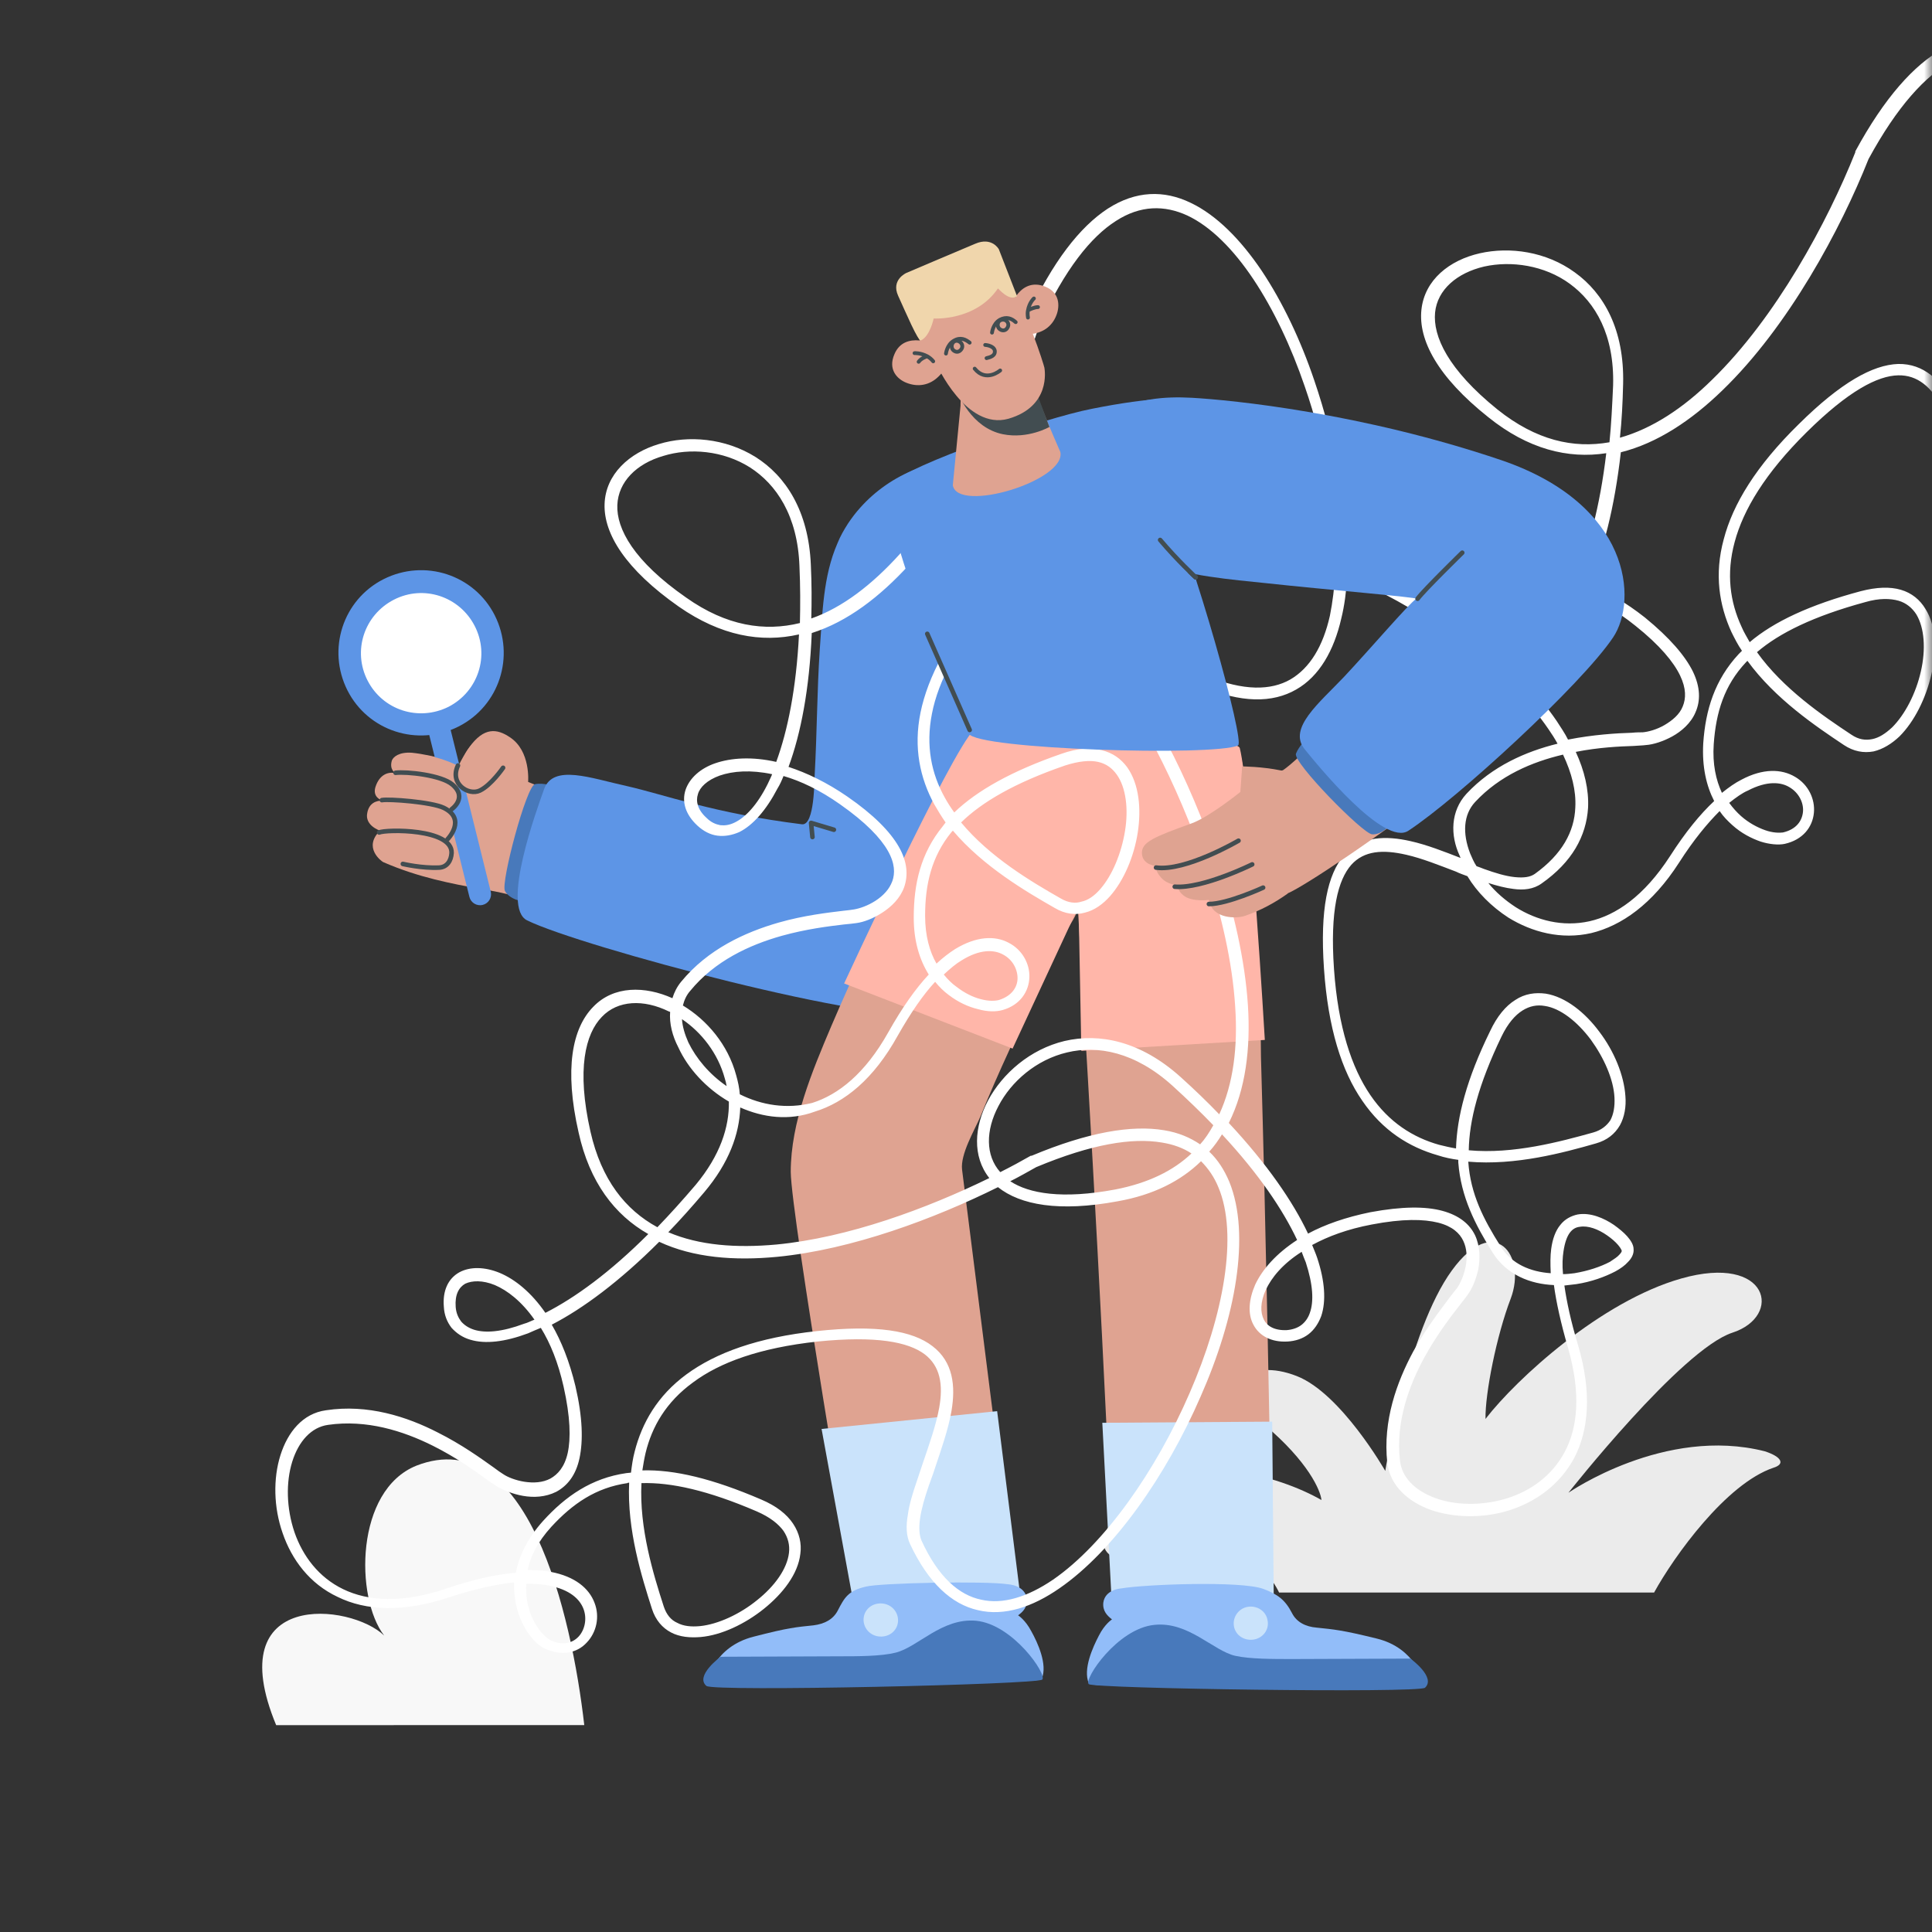 <svg width="122" height="122" viewBox="0 0 122 122" fill="none" xmlns="http://www.w3.org/2000/svg">
<rect x="0" y="0" width="122" height="122" fill="#333333" stroke="none"/>
<g clip-path="url(#clip0_246_408)">
<mask id="mask0_246_408" style="mask-type:luminance" maskUnits="userSpaceOnUse" x="0" y="0" width="122" height="122">
<path d="M122 0H0V122H122V0Z" fill="white"/>
</mask>
<g mask="url(#mask0_246_408)">
<path d="M111.993 92.682C109 93.689 105.717 98.262 104.451 100.564H80.771C78.9 96.708 73.756 97.778 73.008 98.296C72.289 98.814 67.685 98.986 70.706 95.418C74.447 91.016 81.001 93.313 83.447 94.723C83.389 94.119 82.612 92.306 79.85 89.975C76.973 87.529 78.814 85.688 81.893 86.897C84.684 87.99 87.475 92.882 87.475 92.882C87.475 92.882 88.893 84.049 91.684 80.222C94.36 76.539 96.432 79.272 95.396 82.006C94.504 84.336 93.776 87.99 93.805 89.601C95.762 87.069 101.098 82.174 106.162 80.735C111.715 79.152 112.607 83.123 109.384 84.159C106.162 85.224 99.042 94.263 99.042 94.263C99.042 94.263 105.116 90.035 111.446 91.646C112.511 91.992 112.741 92.452 111.993 92.682Z" fill="#EBEBEB"/>
<path d="M36.895 108.935L17.439 108.937C13.871 100.333 22.158 101.239 24.259 103.281C22.417 100.893 22.417 94.103 26.302 92.549C33.315 89.829 36.09 101.915 36.895 108.935Z" fill="#F8F8F8"/>
<path d="M32.112 56.482C31.537 56.339 30.961 56.224 30.328 56.137C28.515 55.792 26.444 55.418 24.199 54.44C24.084 54.382 22.905 53.519 23.998 52.454C23.998 52.454 23.02 52.138 23.192 51.332C23.307 50.699 23.768 50.555 24.142 50.555C24.055 50.526 23.509 50.325 23.71 49.692C23.969 48.886 24.545 48.714 24.976 48.829C24.948 48.8 24.573 48.599 24.746 48.023C24.832 47.793 25.206 47.476 26.012 47.534C27.422 47.678 29.12 48.253 29.12 48.253C29.12 48.253 29.264 47.678 29.638 47.189C30.558 45.894 31.393 46.009 32.198 46.556C33.522 47.419 33.349 49.375 33.349 49.375C33.349 49.375 34.471 49.836 35.162 50.123C35.248 50.152 35.364 50.21 35.45 50.267C35.45 50.267 35.45 50.296 35.479 50.296C37.924 53.231 34.587 56.626 32.112 56.482Z" fill="#DFA391"/>
<path d="M33.062 56.856C33.033 57 32.141 56.77 31.882 56.252C31.623 55.706 33.235 49.634 33.782 49.519C34.328 49.404 35.047 49.663 35.047 49.663C35.047 49.663 33.062 56.741 33.062 56.856Z" fill="#4879BB"/>
<path d="M54.325 32.054C54.038 32.37 53.779 32.715 53.548 33.061C53.29 33.464 53.059 33.866 52.887 34.298C51.966 36.398 51.937 38.758 51.765 41.031C51.592 43.649 51.592 46.268 51.448 48.857C51.419 49.26 51.448 52.138 50.642 52.051C45.089 51.361 41.981 50.181 39.565 49.634C37.32 49.145 34.932 48.224 34.356 49.836C33.896 51.13 31.623 57.317 33.292 58.122C36.63 59.763 55.419 64.798 58.958 64.021C63.907 62.899 66.842 40.83 66.065 33.981C65.806 31.622 64.54 29.522 62.037 29.148C59.188 28.687 56.224 29.924 54.325 32.054Z" fill="#5D95E6"/>
<path d="M27.538 45.232C27.912 45.146 28.286 45.376 28.372 45.75L30.991 56.31C31.077 56.684 30.847 57.058 30.473 57.144C30.099 57.231 29.725 57 29.639 56.626L27.02 46.066C26.934 45.692 27.164 45.318 27.538 45.232Z" fill="#5D95E6"/>
<path d="M28.516 53.778C28.516 54.957 27.25 54.957 26.588 54.813C26.56 54.871 26.272 54.871 25.409 54.497C24.574 54.094 25.927 49.778 26.732 47.678C27.711 47.793 28.603 48.195 28.948 48.368C30.617 44.944 31.566 47.016 31.854 48.454C31.48 48.944 30.559 49.951 29.84 50.037C29.207 50.094 28.948 49.663 28.862 49.375L28.948 49.922C29.293 50.325 28.833 50.9 28.401 51.217C29.121 51.936 28.516 52.828 28.142 53.145C28.372 53.375 28.516 53.49 28.516 53.778Z" fill="#DFA391"/>
<path d="M28.919 48.339C28.372 49.49 29.581 50.267 30.3 49.922C31.02 49.577 31.768 48.483 31.768 48.483" stroke="#424D51" stroke-width="0.288" stroke-linecap="round" stroke-linejoin="round"/>
<path d="M28.516 51.102C28.516 51.102 29.552 50.382 28.573 49.548C27.883 48.944 25.667 48.713 24.977 48.8" stroke="#424D51" stroke-width="0.288" stroke-linecap="round" stroke-linejoin="round"/>
<path d="M28.257 53.001C28.257 53.001 29.494 51.735 28.026 51.015C27.25 50.641 24.545 50.44 24.113 50.526" stroke="#424D51" stroke-width="0.288" stroke-linecap="round" stroke-linejoin="round"/>
<path d="M25.438 54.554C25.438 54.554 26.646 54.842 27.739 54.785C28.229 54.756 28.488 54.353 28.516 53.864C28.574 52.31 24.373 52.368 23.941 52.569" stroke="#424D51" stroke-width="0.288" stroke-linecap="round" stroke-linejoin="round"/>
<path d="M52.657 52.396L51.218 51.965L51.304 52.857" stroke="#424D51" stroke-width="0.288" stroke-linecap="round" stroke-linejoin="round"/>
<path d="M70.333 100.593L80.346 99.931C80.145 88.882 79.944 77.833 79.627 66.755C79.627 63.36 79.311 59.907 79.109 56.54C78.936 53.548 78.994 50.268 78.246 47.304C78.016 46.412 61.96 45.981 61.644 46.326C60.809 47.132 60.291 48.397 59.773 49.404C58.852 51.188 57.96 52.972 57.097 54.785C55.515 58.094 53.932 61.432 52.493 64.798C51.285 67.647 49.933 70.87 49.933 74.006C49.962 76.797 54.019 100.593 54.019 100.593L64.003 99.586C64.003 99.586 61.154 77.085 60.752 73.862C60.636 72.884 61.528 71.388 61.903 70.524C63.053 67.676 64.377 64.913 65.701 62.151C66.247 61.058 66.765 59.936 67.312 58.842C67.484 58.497 68.089 57.691 68.06 57.288C68.923 71.733 69.758 86.148 70.333 100.593Z" fill="#DFA391"/>
<path d="M62.967 89.111L51.88 90.234L53.942 101.484L64.435 100.822L62.967 89.111Z" fill="#CAE3FB"/>
<path d="M69.608 89.845L80.336 89.773L80.432 100.794L70.189 100.938L69.608 89.845Z" fill="#CAE3FB"/>
<path d="M63.685 100.046C63.685 100.046 64.721 100.103 64.836 100.938C64.894 101.484 64.606 101.772 64.29 102.002C64.29 102.002 64.75 102.29 65.124 103.009C65.527 103.729 66.16 105.11 65.786 106.002C65.613 106.405 55.399 105.973 55.399 105.973L44.666 106.117C44.666 106.117 45.098 103.988 47.572 103.355C49.788 102.779 50.277 102.75 51.37 102.635C52.061 102.549 52.608 102.261 52.895 101.715C53.327 100.88 53.557 100.449 54.679 100.19C55.542 99.96 62.218 99.816 63.685 100.046Z" fill="#92BDF9"/>
<path d="M65.816 106.059C66.132 105.742 63.974 102.577 61.644 102.347C59.486 102.146 57.961 104.016 56.551 104.361C55.63 104.591 54.191 104.591 52.954 104.591C52.407 104.591 45.502 104.62 45.502 104.62C45.502 104.62 43.861 105.829 44.609 106.462C45.012 106.836 65.528 106.375 65.816 106.059Z" fill="#4879BB"/>
<path d="M70.794 100.305C70.794 100.305 69.787 100.362 69.672 101.197C69.614 101.743 69.931 102.031 70.218 102.261C70.218 102.261 69.758 102.549 69.384 103.297C69.01 104.016 68.377 105.398 68.751 106.289C68.924 106.692 79.138 106.146 79.138 106.146L89.871 106.203C89.871 106.203 89.41 104.074 86.936 103.47C84.72 102.923 84.231 102.894 83.138 102.779C82.447 102.722 81.872 102.434 81.584 101.858C81.152 101.024 80.692 100.679 79.771 100.333C78.361 99.815 72.29 100.046 70.794 100.305Z" fill="#92BDF9"/>
<path d="M68.749 106.347C68.433 106.031 70.562 102.837 72.892 102.606C75.05 102.376 76.604 104.247 78.014 104.563C78.935 104.764 80.374 104.764 81.611 104.764C82.158 104.764 89.063 104.736 89.063 104.736C89.063 104.736 90.703 105.915 89.984 106.577C89.552 106.923 69.037 106.635 68.749 106.347Z" fill="#4879BB"/>
<path d="M68.283 66.358L79.87 65.668C79.87 65.668 78.95 49.883 78.289 47.238C78.059 46.347 61.843 45.743 61.498 46.088C60.032 47.526 53.304 62.103 53.304 62.103L63.942 66.215L68.111 57.244L68.283 66.358Z" fill="#FFB6A9"/>
<path d="M55.462 103.333C56.066 103.419 56.612 103.046 56.698 102.471C56.785 101.896 56.382 101.349 55.778 101.263C55.174 101.177 54.628 101.55 54.542 102.125C54.456 102.7 54.858 103.247 55.462 103.333Z" fill="#CAE3FB"/>
<path d="M79.152 103.535C78.549 103.621 78.002 103.247 77.916 102.672C77.83 102.097 78.232 101.551 78.807 101.464C79.411 101.378 79.957 101.752 80.044 102.327C80.159 102.902 79.756 103.448 79.152 103.535Z" fill="#CAE3FB"/>
<path d="M135.013 14.788C134.295 12.172 133.317 9.699 132.138 7.629C130.96 5.588 129.522 3.949 127.94 3.058C126.33 2.166 124.519 2.051 122.679 3.086C120.868 4.093 118.999 6.163 117.158 9.555V9.584V9.613C115.405 14.012 112.156 20.05 108.102 23.989C106.29 25.771 104.335 27.065 102.294 27.64C102.409 26.576 102.466 25.455 102.495 24.248C102.581 20.826 101.287 18.526 99.447 17.203C97.636 15.881 95.336 15.565 93.438 15.996C91.541 16.427 89.959 17.663 89.758 19.561C89.557 21.459 90.764 23.788 93.984 26.346C96.486 28.359 99.016 28.992 101.431 28.618C101.029 32.011 100.31 34.656 99.447 36.553C97.952 36.093 96.63 36.093 95.595 36.381C94.646 36.668 93.898 37.215 93.611 37.934C93.323 38.681 93.525 39.544 94.215 40.263C94.56 40.636 94.962 40.866 95.422 40.981C95.882 41.068 96.342 41.01 96.802 40.837C97.722 40.464 98.614 39.572 99.419 38.25C99.562 38.02 99.706 37.761 99.85 37.502C100.885 37.905 102.064 38.537 103.271 39.515C104.824 40.751 105.687 41.815 106.089 42.649C106.492 43.483 106.463 44.115 106.262 44.604C106.06 45.121 105.6 45.495 105.112 45.783C104.623 46.07 104.076 46.214 103.731 46.243C103.559 46.243 103.329 46.243 103.041 46.272C102.093 46.3 100.626 46.387 99.016 46.703C98.815 46.3 98.556 45.926 98.297 45.524C95.853 41.93 91.339 38.509 86.739 36.295C86.164 36.007 85.56 35.748 84.985 35.518C85.071 31.982 84.295 27.842 83.001 24.046C82.139 21.488 80.989 19.072 79.666 17.088C78.344 15.133 76.82 13.581 75.181 12.804C73.513 11.999 71.731 12.028 69.948 13.178C68.194 14.328 66.469 16.513 64.859 20.021V20.05V20.079C63.421 24.564 60.575 30.832 56.78 35.03C55.083 36.898 53.214 38.365 51.23 39.055C51.259 37.991 51.259 36.87 51.202 35.662C51.058 32.269 49.62 30.055 47.694 28.848C45.796 27.669 43.467 27.468 41.599 28.043C39.758 28.589 38.234 29.941 38.177 31.838C38.12 33.707 39.5 35.95 42.864 38.307C45.509 40.148 48.068 40.608 50.454 40.061C50.282 43.483 49.735 46.157 49.017 48.112C47.493 47.767 46.17 47.853 45.164 48.198C44.244 48.514 43.554 49.118 43.295 49.865C43.036 50.642 43.295 51.447 44.042 52.137C44.416 52.482 44.847 52.712 45.308 52.77C45.767 52.827 46.228 52.741 46.688 52.54C47.55 52.108 48.384 51.16 49.103 49.779C49.247 49.549 49.362 49.291 49.477 49.003C50.569 49.319 51.777 49.894 53.042 50.786C54.681 51.936 55.601 52.913 56.061 53.718C56.521 54.523 56.521 55.156 56.348 55.645C56.176 56.133 55.773 56.565 55.284 56.881C54.796 57.197 54.278 57.37 53.933 57.427C53.761 57.456 53.531 57.485 53.243 57.514C52.294 57.629 50.77 57.801 49.16 58.261C47.061 58.865 44.704 59.929 43.007 61.999C42.749 62.315 42.576 62.66 42.461 63.034C40.736 62.258 38.752 62.229 37.458 63.58C36.136 64.932 35.618 67.49 36.538 71.516C37.228 74.65 38.81 76.72 40.937 77.927C38.522 80.343 36.308 81.953 34.439 82.902C33.548 81.608 32.513 80.774 31.535 80.371C30.615 79.998 29.695 79.969 29.005 80.343C28.286 80.745 27.941 81.522 28.028 82.528C28.056 83.045 28.229 83.477 28.516 83.85C28.833 84.195 29.206 84.454 29.695 84.598C30.644 84.885 31.88 84.742 33.347 84.195C33.605 84.08 33.864 83.965 34.152 83.85C34.756 84.828 35.244 86.035 35.589 87.559C36.021 89.486 36.049 90.837 35.848 91.757C35.647 92.648 35.216 93.109 34.756 93.367C34.267 93.626 33.692 93.655 33.117 93.569C32.57 93.482 32.053 93.281 31.765 93.08C31.622 92.993 31.42 92.85 31.19 92.677C30.385 92.102 29.149 91.211 27.654 90.463C25.699 89.457 23.226 88.652 20.581 89.055C19.115 89.256 18.166 90.434 17.706 91.901C17.246 93.367 17.274 95.179 17.849 96.817C18.424 98.485 19.546 100.009 21.328 100.843C23.082 101.705 25.44 101.849 28.43 100.843C30.04 100.325 31.363 100.038 32.455 99.923C32.455 100.325 32.484 100.728 32.542 101.102C32.685 101.878 32.944 102.51 33.289 103.028C33.605 103.517 34.008 103.919 34.382 104.092C35.474 104.609 36.452 104.379 37.056 103.718C37.66 103.085 37.889 102.108 37.544 101.217C37.2 100.297 36.308 99.549 34.784 99.261C34.353 99.175 33.864 99.146 33.318 99.146C33.49 98.284 33.95 97.364 34.813 96.415C36.164 94.949 37.631 93.942 39.615 93.655C39.643 93.626 39.701 93.626 39.73 93.626C39.586 96.616 40.535 99.606 41.167 101.59C41.397 102.309 41.828 102.798 42.375 103.085C42.921 103.373 43.582 103.43 44.244 103.373C45.566 103.258 47.061 102.539 48.24 101.59C49.419 100.641 50.397 99.405 50.54 98.111C50.627 97.479 50.483 96.817 50.08 96.214C49.678 95.61 49.017 95.092 48.068 94.69C44.991 93.367 42.576 92.792 40.563 92.85C40.621 92.476 40.678 92.131 40.765 91.757C41.167 90.09 42.059 88.537 43.755 87.301C45.451 86.035 47.953 85.115 51.633 84.713C55.342 84.339 57.355 84.742 58.39 85.518C59.367 86.266 59.569 87.416 59.31 88.882C59.108 90.003 58.677 91.211 58.275 92.39C58.16 92.763 58.016 93.137 57.901 93.511C57.642 94.258 57.412 95.006 57.326 95.667C57.211 96.329 57.211 96.961 57.47 97.507C58.62 99.951 60.086 101.303 61.754 101.677C63.421 102.079 65.204 101.475 66.9 100.297C70.322 97.939 73.657 93.166 75.813 88.192C76.906 85.719 77.711 83.16 78.056 80.803C78.401 78.474 78.315 76.317 77.625 74.621C77.308 73.874 76.906 73.241 76.36 72.723C76.676 72.378 76.935 72.005 77.165 71.631C79.493 74.132 81.017 76.404 81.909 78.301C80.586 79.164 79.724 80.141 79.263 81.119C78.861 82.039 78.775 82.959 79.148 83.649C79.522 84.368 80.299 84.77 81.305 84.713C81.794 84.684 82.254 84.54 82.628 84.253C83.001 83.965 83.26 83.563 83.433 83.103C83.749 82.154 83.663 80.889 83.174 79.423C83.088 79.164 82.972 78.905 82.858 78.618C83.864 78.071 85.1 77.611 86.624 77.324C88.579 76.95 89.902 76.979 90.822 77.209C91.713 77.439 92.173 77.87 92.403 78.359C92.633 78.847 92.662 79.423 92.547 79.998C92.432 80.573 92.202 81.061 92.001 81.349C91.886 81.493 91.742 81.665 91.569 81.895C90.994 82.672 90.046 83.879 89.24 85.346C88.205 87.272 87.314 89.716 87.602 92.361C87.774 93.827 88.924 94.834 90.362 95.351C91.799 95.84 93.611 95.897 95.278 95.38C96.946 94.862 98.499 93.77 99.419 92.045C100.31 90.32 100.54 87.962 99.649 84.943C99.189 83.419 98.93 82.183 98.786 81.177C99.045 81.148 99.304 81.119 99.534 81.09C100.482 80.946 101.345 80.63 102.006 80.285C102.323 80.113 102.61 79.911 102.811 79.681C103.013 79.48 103.185 79.192 103.156 78.876C103.156 78.589 102.955 78.301 102.754 78.071C102.524 77.812 102.236 77.582 101.92 77.353C101.287 76.921 100.425 76.547 99.62 76.691C99.217 76.778 98.815 76.979 98.527 77.353C98.24 77.698 98.038 78.215 97.952 78.876C97.895 79.308 97.895 79.796 97.924 80.4C96.658 80.314 95.451 79.825 94.761 78.704C93.668 76.979 92.863 75.397 92.719 73.385V73.356C95.71 73.615 98.757 72.781 100.77 72.206C101.489 72.005 101.978 71.602 102.294 71.056C102.581 70.538 102.696 69.877 102.639 69.216C102.553 67.893 101.92 66.369 101 65.162C100.109 63.954 98.872 62.948 97.607 62.746C96.946 62.66 96.285 62.746 95.681 63.149C95.077 63.523 94.531 64.184 94.1 65.104C92.604 68.152 92.001 70.538 91.943 72.522C91.598 72.465 91.224 72.378 90.879 72.292C89.24 71.832 87.717 70.883 86.538 69.158C85.359 67.433 84.496 64.874 84.238 61.194C83.979 57.485 84.496 55.559 85.33 54.61C86.135 53.718 87.314 53.632 88.809 53.977C89.816 54.207 90.879 54.638 91.943 55.041C92.173 55.156 92.432 55.242 92.662 55.328C93.266 56.335 94.186 57.255 95.25 57.945C96.745 58.865 98.585 59.354 100.482 58.922C102.38 58.462 104.335 57.111 106.032 54.466C106.952 53.028 107.814 51.993 108.59 51.217C108.82 51.562 109.108 51.849 109.396 52.108C109.971 52.626 110.603 52.942 111.178 53.143C111.724 53.316 112.299 53.373 112.702 53.287C113.852 53.028 114.456 52.223 114.542 51.332C114.628 50.469 114.197 49.549 113.363 49.061C112.501 48.543 111.322 48.514 109.971 49.233C109.568 49.434 109.166 49.722 108.734 50.067C108.36 49.262 108.13 48.255 108.217 46.99C108.36 44.978 108.878 43.281 110.258 41.815L110.344 41.729C112.098 44.144 114.715 45.898 116.44 47.048C117.044 47.45 117.676 47.566 118.309 47.45C118.912 47.307 119.459 46.962 119.947 46.502C120.896 45.553 121.615 44.087 121.96 42.591C122.305 41.125 122.276 39.544 121.586 38.451C121.241 37.876 120.724 37.445 120.034 37.243C119.344 37.042 118.51 37.071 117.504 37.33C114.283 38.192 112.012 39.256 110.488 40.55C110.316 40.234 110.114 39.917 109.971 39.572C109.252 38.02 108.993 36.237 109.539 34.225C110.086 32.183 111.466 29.883 114.082 27.295C116.727 24.679 118.567 23.73 119.861 23.701C121.098 23.673 121.96 24.449 122.679 25.743C123.225 26.72 123.656 27.928 124.059 29.107C124.203 29.48 124.318 29.854 124.462 30.228C124.72 30.976 125.008 31.695 125.353 32.269C125.669 32.844 126.1 33.362 126.618 33.621C129.033 34.828 131.017 34.972 132.57 34.225C134.122 33.477 135.128 31.924 135.617 29.797C136.796 25.858 136.422 20.021 135.013 14.788ZM98.872 37.962C98.125 39.227 97.32 39.946 96.63 40.234C96.285 40.349 95.968 40.378 95.681 40.32C95.393 40.234 95.106 40.09 94.847 39.803C94.33 39.227 94.243 38.71 94.416 38.279C94.588 37.847 95.106 37.416 95.911 37.186C96.745 36.956 97.895 36.956 99.217 37.33C99.102 37.56 98.987 37.761 98.872 37.962ZM48.47 49.521C47.809 50.843 47.061 51.62 46.4 51.936C46.055 52.108 45.767 52.137 45.48 52.108C45.193 52.051 44.905 51.936 44.617 51.648C44.042 51.131 43.928 50.584 44.071 50.153C44.186 49.722 44.646 49.262 45.451 48.974C46.285 48.687 47.407 48.601 48.758 48.888C48.672 49.118 48.556 49.319 48.47 49.521ZM33.088 83.592C31.708 84.109 30.644 84.195 29.925 83.965C29.58 83.85 29.321 83.678 29.12 83.448C28.948 83.218 28.804 82.93 28.775 82.528C28.718 81.751 28.976 81.291 29.379 81.061C29.81 80.86 30.471 80.831 31.248 81.148C32.053 81.493 32.944 82.183 33.749 83.333C33.519 83.419 33.318 83.534 33.088 83.592ZM94.818 65.449C95.221 64.615 95.681 64.098 96.141 63.81C96.601 63.523 97.061 63.437 97.55 63.523C98.527 63.666 99.591 64.5 100.454 65.65C101.287 66.8 101.891 68.152 101.949 69.302C101.978 69.877 101.891 70.366 101.69 70.74C101.46 71.085 101.115 71.372 100.597 71.516C98.527 72.091 95.566 72.896 92.748 72.637C92.777 70.768 93.352 68.497 94.818 65.449ZM110.373 49.923C111.581 49.291 112.472 49.377 113.018 49.722C113.593 50.067 113.91 50.699 113.852 51.275C113.795 51.821 113.45 52.367 112.587 52.568C112.357 52.597 111.954 52.597 111.466 52.425C110.977 52.252 110.431 51.965 109.942 51.533C109.683 51.303 109.424 51.016 109.194 50.699C109.626 50.354 110.028 50.067 110.373 49.923ZM117.791 38.02C118.682 37.761 119.372 37.79 119.89 37.934C120.379 38.077 120.753 38.394 121.011 38.796C121.529 39.659 121.615 41.01 121.299 42.39C120.982 43.799 120.292 45.121 119.487 45.927C119.056 46.329 118.654 46.588 118.222 46.674C117.791 46.76 117.36 46.703 116.9 46.387C115.117 45.208 112.587 43.483 110.948 41.182C112.357 39.975 114.513 38.911 117.791 38.02ZM94.56 25.858C91.426 23.328 90.477 21.229 90.621 19.734C90.764 18.296 92.001 17.232 93.726 16.83C95.422 16.456 97.521 16.743 99.131 17.922C100.741 19.101 101.949 21.142 101.863 24.334C101.805 25.599 101.748 26.807 101.633 27.928C99.361 28.33 97.003 27.813 94.56 25.858ZM43.324 37.732C40.017 35.432 38.925 33.391 38.982 31.896C39.04 30.429 40.19 29.279 41.886 28.79C43.554 28.273 45.653 28.445 47.349 29.509C49.017 30.573 50.368 32.557 50.483 35.748C50.54 37.014 50.54 38.221 50.512 39.343C48.298 39.889 45.883 39.544 43.324 37.732ZM43.582 62.574C45.135 60.676 47.32 59.67 49.362 59.095C50.914 58.664 52.323 58.491 53.301 58.376C53.617 58.347 53.876 58.319 54.077 58.29C54.537 58.232 55.141 58.002 55.716 57.629C56.291 57.255 56.837 56.737 57.096 56.019C57.355 55.271 57.297 54.408 56.751 53.46C56.205 52.511 55.169 51.447 53.502 50.297C52.208 49.406 50.943 48.802 49.793 48.428C50.569 46.329 51.115 43.511 51.259 39.975C53.531 39.256 55.572 37.675 57.412 35.662C61.294 31.349 64.169 24.995 65.664 20.452C67.245 17.002 68.884 14.961 70.465 13.954C72.018 12.948 73.542 12.948 74.979 13.61C76.446 14.3 77.883 15.737 79.148 17.635C80.414 19.532 81.535 21.89 82.397 24.42C83.663 28.072 84.381 32.011 84.353 35.375C82.886 34.828 81.42 34.397 80.04 34.196C77.912 33.851 75.928 33.937 74.404 34.656C73.628 35.03 72.996 35.547 72.507 36.209C72.363 35.921 72.191 35.662 72.047 35.403C71.184 34.081 70.063 33.046 68.395 33.218C66.814 33.362 64.859 34.627 62.386 37.416C59.885 40.234 58.591 42.764 58.131 44.978C57.671 47.221 58.102 49.147 58.993 50.786C59.223 51.188 59.453 51.562 59.712 51.936C59.655 52.022 59.597 52.08 59.54 52.166C58.131 53.891 57.7 55.817 57.7 57.945C57.7 59.44 58.073 60.619 58.648 61.539C57.815 62.43 56.981 63.609 56.09 65.19C54.623 67.807 52.927 69.129 51.288 69.647C49.678 70.049 48.096 69.791 46.716 69.101C46.688 68.698 46.601 68.296 46.486 67.893C45.969 65.967 44.646 64.414 43.122 63.494C43.209 63.149 43.352 62.833 43.582 62.574ZM84.324 36.093C84.266 37.1 84.151 38.02 83.979 38.882C83.547 40.809 82.714 42.189 81.478 42.908C80.27 43.598 78.545 43.655 76.187 42.678C75.842 42.534 75.497 42.218 75.152 41.7C74.807 41.182 74.491 40.55 74.174 39.831C74.031 39.515 73.887 39.17 73.743 38.796C73.456 38.192 73.168 37.56 72.881 36.927C73.312 36.18 73.944 35.633 74.721 35.26C76.043 34.627 77.855 34.512 79.925 34.857C81.305 35.087 82.8 35.518 84.324 36.093ZM45.767 68.094C45.825 68.267 45.854 68.411 45.883 68.583C44.79 67.835 43.956 66.829 43.467 65.823C43.237 65.305 43.094 64.817 43.065 64.357C44.301 65.19 45.336 66.513 45.767 68.094ZM37.286 71.458C36.395 67.519 36.969 65.277 38.005 64.213C39.011 63.149 40.65 63.092 42.231 63.868C42.26 63.868 42.289 63.897 42.317 63.897C42.26 64.644 42.461 65.42 42.835 66.139C43.439 67.462 44.589 68.727 46.026 69.561C46.055 71.171 45.48 72.954 43.928 74.822C43.094 75.8 42.289 76.691 41.512 77.496C39.5 76.404 37.976 74.506 37.286 71.458ZM34.669 100.124C35.992 100.383 36.624 100.987 36.854 101.619C37.084 102.252 36.912 102.942 36.538 103.344C36.164 103.747 35.532 103.948 34.756 103.574C34.554 103.459 34.238 103.2 33.95 102.769C33.634 102.309 33.404 101.763 33.289 101.102C33.232 100.756 33.203 100.383 33.232 100.009C33.778 100.009 34.267 100.038 34.669 100.124ZM47.78 95.437C48.643 95.811 49.16 96.242 49.477 96.674C49.764 97.105 49.879 97.565 49.822 98.054C49.707 99.06 48.93 100.153 47.809 101.044C46.716 101.935 45.336 102.568 44.215 102.683C43.64 102.74 43.151 102.683 42.777 102.482C42.375 102.309 42.087 101.964 41.915 101.447C41.254 99.405 40.362 96.501 40.506 93.655C42.375 93.597 44.704 94.115 47.78 95.437ZM76.935 74.966C77.567 76.461 77.653 78.474 77.308 80.745C76.963 83.016 76.187 85.518 75.123 87.962C72.996 92.879 69.747 97.507 66.498 99.75C64.888 100.843 63.335 101.332 61.955 101.015C60.575 100.728 59.252 99.606 58.188 97.278C58.045 96.933 58.016 96.472 58.102 95.869C58.188 95.265 58.39 94.575 58.648 93.827C58.763 93.482 58.907 93.137 59.022 92.763C59.425 91.556 59.885 90.262 60.086 89.083C60.345 87.531 60.201 86.007 58.878 85.001C57.613 84.023 55.342 83.649 51.604 84.052C47.838 84.454 45.193 85.432 43.352 86.783C41.512 88.134 40.535 89.859 40.075 91.671C39.96 92.102 39.902 92.533 39.845 92.993C39.758 92.993 39.643 93.022 39.557 93.022C37.343 93.339 35.704 94.489 34.295 96.041C33.289 97.162 32.772 98.284 32.57 99.319C31.392 99.405 29.925 99.721 28.229 100.297C25.382 101.274 23.226 101.102 21.674 100.354C20.121 99.606 19.115 98.255 18.597 96.76C18.079 95.236 18.051 93.597 18.453 92.303C18.856 91.01 19.661 90.118 20.725 89.975C23.14 89.63 25.44 90.348 27.338 91.297C28.775 92.016 29.954 92.85 30.73 93.425C30.989 93.597 31.19 93.741 31.363 93.856C31.765 94.086 32.369 94.345 33.03 94.46C33.692 94.575 34.439 94.546 35.129 94.201C35.819 93.827 36.366 93.166 36.596 92.073C36.826 90.981 36.797 89.514 36.337 87.531C35.963 85.978 35.446 84.684 34.842 83.649C36.797 82.643 39.126 80.918 41.627 78.416C43.784 79.423 46.371 79.624 49.074 79.365C53.818 78.905 59.022 76.95 63.019 74.966C64.427 76.087 66.871 76.547 70.58 75.857C72.852 75.455 74.577 74.564 75.842 73.327C76.302 73.787 76.676 74.334 76.935 74.966ZM63.795 74.592C64.37 74.305 64.916 73.989 65.434 73.701C68.942 72.234 71.501 71.832 73.369 72.148C74.088 72.263 74.721 72.493 75.238 72.838C74.088 73.931 72.507 74.707 70.437 75.11C67.073 75.742 64.974 75.368 63.795 74.592ZM75.784 72.263C75.152 71.832 74.404 71.516 73.513 71.372C71.472 71.027 68.712 71.487 65.146 72.982H65.118H65.089C64.485 73.327 63.852 73.672 63.162 74.017C62.214 72.954 62.242 71.372 63.047 69.848C63.852 68.296 65.434 66.915 67.389 66.456C69.315 65.995 71.673 66.427 74.031 68.554C74.979 69.417 75.842 70.251 76.618 71.056C76.36 71.516 76.101 71.918 75.784 72.263ZM76.992 70.366C76.245 69.589 75.439 68.813 74.548 68.008C72.018 65.737 69.43 65.219 67.216 65.737C65.06 66.254 63.306 67.778 62.386 69.503C61.524 71.142 61.38 73.011 62.472 74.391C58.533 76.317 53.559 78.157 49.017 78.589C46.486 78.819 44.157 78.646 42.202 77.812C42.95 77.036 43.697 76.202 44.474 75.282C46.026 73.442 46.688 71.631 46.745 69.934C48.183 70.567 49.822 70.797 51.461 70.193C53.329 69.618 55.169 68.152 56.693 65.392C57.527 63.925 58.303 62.804 59.051 61.999C59.31 62.315 59.597 62.603 59.913 62.833C60.517 63.293 61.15 63.58 61.754 63.724C62.357 63.897 62.904 63.897 63.306 63.782C64.427 63.465 64.974 62.603 65.003 61.711C65.031 60.849 64.543 59.958 63.68 59.526C62.817 59.066 61.639 59.124 60.316 59.929C59.913 60.188 59.54 60.475 59.137 60.849C58.706 60.101 58.418 59.095 58.418 57.83C58.418 55.846 58.821 54.092 60.086 52.54L60.172 52.453C62.099 54.725 64.801 56.306 66.613 57.341C67.245 57.715 67.906 57.801 68.51 57.629C69.114 57.485 69.66 57.082 70.092 56.594C70.983 55.587 71.615 54.063 71.846 52.568C72.076 51.073 71.932 49.52 71.184 48.457C70.782 47.91 70.264 47.537 69.545 47.364C68.855 47.192 68.022 47.249 67.044 47.594C63.881 48.687 61.696 49.923 60.259 51.303C60.029 50.987 59.827 50.671 59.655 50.354C58.821 48.859 58.447 47.105 58.85 45.064C59.252 42.994 60.489 40.608 62.932 37.847C65.405 35.058 67.159 33.995 68.453 33.88C69.66 33.764 70.58 34.512 71.385 35.748C71.615 36.122 71.817 36.496 72.018 36.898C71.759 37.445 71.587 38.077 71.472 38.796C71.184 40.866 71.644 43.655 72.996 47.278V47.307V47.335C75.181 51.533 77.653 57.945 77.999 63.58C78.171 66.11 77.883 68.439 76.992 70.366ZM59.597 61.539C60 61.165 60.373 60.849 60.718 60.648C61.869 59.929 62.76 59.958 63.335 60.274C63.939 60.59 64.255 61.194 64.255 61.769C64.255 62.315 63.91 62.89 63.076 63.149C62.846 63.206 62.444 63.235 61.926 63.092C61.466 62.977 60.92 62.718 60.402 62.315C60.115 62.114 59.856 61.855 59.597 61.539ZM60.69 51.936C62.012 50.642 64.082 49.434 67.245 48.342C68.136 48.054 68.827 47.997 69.344 48.112C69.862 48.227 70.236 48.514 70.523 48.917C71.098 49.722 71.27 51.073 71.04 52.482C70.811 53.891 70.236 55.271 69.488 56.133C69.114 56.565 68.712 56.852 68.28 56.939C67.935 57.054 67.475 57.025 66.987 56.737C65.118 55.673 62.501 54.121 60.69 51.936ZM82.714 82.902C82.599 83.247 82.397 83.505 82.168 83.678C81.938 83.85 81.621 83.965 81.247 83.994C80.471 84.023 80.011 83.735 79.81 83.333C79.58 82.873 79.58 82.24 79.925 81.464C80.299 80.659 81.017 79.796 82.196 79.049C82.282 79.279 82.369 79.509 82.455 79.71C82.915 81.119 82.972 82.183 82.714 82.902ZM98.729 79.02C98.815 78.445 98.959 78.071 99.131 77.841C99.304 77.611 99.505 77.496 99.764 77.468C100.281 77.381 100.914 77.611 101.489 78.014C101.776 78.215 102.006 78.416 102.179 78.618C102.351 78.819 102.409 78.963 102.409 78.991C102.409 78.991 102.409 79.078 102.265 79.221C102.15 79.365 101.92 79.509 101.661 79.681C101.058 79.998 100.281 80.256 99.419 80.4C99.189 80.429 98.93 80.458 98.7 80.458C98.642 79.883 98.671 79.394 98.729 79.02ZM89.068 53.115C87.544 52.77 85.963 52.77 84.87 54.006C83.835 55.214 83.346 57.427 83.605 61.165C83.864 64.932 84.727 67.634 86.02 69.503C87.314 71.401 88.982 72.436 90.793 72.954C91.224 73.097 91.656 73.183 92.087 73.241V73.413C92.259 75.599 93.151 77.324 94.243 79.078C95.135 80.515 96.659 81.09 98.125 81.148C98.269 82.212 98.556 83.534 99.016 85.115C99.85 88.019 99.62 90.147 98.815 91.671C98.01 93.195 96.63 94.172 95.106 94.632C93.582 95.092 91.914 95.064 90.649 94.604C89.384 94.144 88.522 93.31 88.407 92.246C88.119 89.831 88.953 87.531 89.959 85.691C90.736 84.282 91.598 83.16 92.202 82.384C92.374 82.154 92.547 81.953 92.662 81.78C92.95 81.406 93.208 80.803 93.352 80.141C93.467 79.48 93.467 78.704 93.151 78.014C92.806 77.295 92.144 76.749 91.081 76.461C90.017 76.174 88.55 76.174 86.538 76.547C84.985 76.864 83.663 77.324 82.599 77.899C81.65 75.886 80.011 73.5 77.596 70.912C78.66 68.784 78.976 66.197 78.803 63.494C78.43 57.715 75.928 51.188 73.714 46.962C72.363 43.425 71.989 40.78 72.248 38.882C72.306 38.48 72.392 38.135 72.507 37.79C72.679 38.192 72.852 38.595 73.024 38.997C73.168 39.371 73.341 39.745 73.484 40.09C73.801 40.809 74.146 41.499 74.52 42.074C74.893 42.649 75.325 43.109 75.871 43.339C78.372 44.403 80.356 44.403 81.851 43.54C83.318 42.706 84.238 41.068 84.698 39.055C84.899 38.25 85.014 37.358 85.071 36.41C85.56 36.611 86.049 36.841 86.538 37.071C91.052 39.256 95.451 42.62 97.78 46.042C97.981 46.329 98.182 46.645 98.355 46.962C96.371 47.45 94.243 48.37 92.604 50.124C91.598 51.217 91.569 52.741 92.173 54.035C92.202 54.092 92.202 54.121 92.231 54.178C91.196 53.776 90.103 53.345 89.068 53.115ZM93.697 54.868C93.553 54.811 93.409 54.753 93.237 54.696C93.064 54.437 92.949 54.15 92.835 53.891C92.346 52.626 92.403 51.447 93.151 50.642C94.703 48.974 96.745 48.112 98.7 47.652C99.246 48.802 99.534 49.923 99.476 50.987C99.419 52.511 98.642 53.948 96.917 55.185C96.63 55.386 96.227 55.444 95.652 55.386C95.077 55.328 94.416 55.127 93.697 54.868ZM135.042 29.739C134.467 31.608 133.547 32.959 132.282 33.563C131.017 34.167 129.292 34.109 126.992 32.988C126.647 32.816 126.33 32.471 126.043 31.953C125.727 31.436 125.468 30.774 125.18 30.027C125.065 29.682 124.922 29.337 124.807 28.963C124.375 27.755 123.944 26.49 123.34 25.427C122.564 24.046 121.5 22.954 119.861 22.983C118.251 23.04 116.238 24.161 113.593 26.778C110.891 29.423 109.424 31.838 108.849 34.052C108.245 36.266 108.562 38.221 109.338 39.917C109.539 40.32 109.741 40.722 109.999 41.096L109.798 41.297C108.274 42.936 107.699 44.834 107.555 46.933C107.469 48.428 107.757 49.636 108.245 50.584C107.354 51.418 106.434 52.54 105.457 54.063C103.818 56.594 102.035 57.801 100.368 58.175C98.671 58.549 97.032 58.117 95.71 57.284C95.048 56.852 94.445 56.335 93.984 55.76C94.531 55.932 95.077 56.076 95.566 56.133C96.198 56.22 96.831 56.162 97.349 55.788C99.275 54.437 100.166 52.798 100.281 51.016C100.339 49.866 100.051 48.658 99.505 47.479C100.971 47.192 102.265 47.134 103.156 47.105C103.473 47.077 103.731 47.077 103.933 47.048C104.393 47.019 105.025 46.818 105.6 46.502C106.175 46.185 106.779 45.668 107.067 44.978C107.383 44.259 107.383 43.397 106.894 42.39C106.405 41.413 105.457 40.291 103.875 38.997C102.639 38.02 101.431 37.33 100.31 36.898C101.23 34.857 101.949 32.097 102.351 28.56C104.652 27.985 106.808 26.548 108.763 24.65C112.932 20.625 116.238 14.472 117.992 10.044C119.804 6.709 121.586 4.783 123.225 3.891C124.835 3 126.359 3.086 127.739 3.863C129.177 4.639 130.5 6.163 131.649 8.147C132.8 10.13 133.748 12.574 134.438 15.133C135.847 20.309 136.164 25.973 135.042 29.739Z" fill="white"/>
<path d="M58.095 38.47C58.095 38.47 60.713 45.318 61.174 46.325C61.663 47.332 76.683 47.764 78.179 47.074C78.639 46.843 75.388 35.219 73.546 31.219C73.489 31.104 84.049 22.817 68.971 25.81C65.835 26.414 57.318 29.407 56.34 30.5C55.39 31.593 58.095 38.47 58.095 38.47Z" fill="#5D95E6"/>
<path d="M61.231 46.095L58.555 40.024" stroke="#424D51" stroke-width="0.288" stroke-linecap="round" stroke-linejoin="round"/>
<path d="M60.167 30.644C60.483 32.428 67.332 30.356 66.958 28.543C66.325 27.105 65.979 26.241 64.915 23.623C64.339 22.242 62.901 22.99 62.095 23.278C60.541 23.796 60.656 25.608 60.656 25.608C60.656 25.608 60.253 29.723 60.167 30.644Z" fill="#DFA391"/>
<path d="M60.34 24.4C60.484 24.918 61.347 27.018 63.333 27.421C64.915 27.738 66.267 26.961 66.267 26.961C66.267 26.961 65.26 24.227 65.145 23.997C65.03 23.738 60.254 24.026 60.34 24.4Z" fill="#424D51"/>
<path d="M59.131 22.99C59.131 22.99 61.002 27.191 63.678 26.443C66.353 25.666 65.979 23.393 65.951 23.22C65.922 23.048 64.742 19.278 63.793 18.358C62.843 17.437 60.685 16.516 58.987 17.811C57.319 19.106 57.664 20.487 58.124 21.609C58.383 22.213 59.131 22.99 59.131 22.99Z" fill="#DFA391"/>
<path d="M59.304 21.954C59.074 21.695 57.117 20.861 56.484 22.357C56.053 23.336 56.657 23.94 57.233 24.17C57.952 24.458 58.7 24.343 59.275 23.767C59.88 23.192 59.678 22.731 59.678 22.53C59.65 22.242 59.477 22.127 59.304 21.954Z" fill="#DFA391"/>
<path d="M63.706 19.94C63.648 19.595 64.281 17.581 65.835 18.041C66.871 18.358 66.928 19.192 66.756 19.768C66.525 20.516 65.95 21.005 65.115 21.091C64.281 21.177 64.051 20.717 63.936 20.602C63.706 20.401 63.734 20.199 63.706 19.94Z" fill="#DFA391"/>
<path d="M58.958 20.113C58.958 20.113 61.606 20.286 63.016 18.214C63.016 18.185 63.735 19.077 64.224 18.703L63.073 15.739C63.073 15.739 62.641 14.934 61.577 15.394C60.742 15.739 57.232 17.236 57.232 17.236C57.232 17.236 56.254 17.667 56.714 18.674C57.174 19.681 57.98 21.58 58.153 21.494C58.728 21.235 58.958 20.113 58.958 20.113Z" fill="#F0D6AC"/>
<path d="M61.548 23.278C62.267 24.17 63.159 23.393 63.159 23.393" stroke="#424D51" stroke-width="0.24" stroke-linecap="round" stroke-linejoin="round"/>
<path d="M62.211 21.782C62.211 21.782 62.729 21.811 62.815 22.127C62.873 22.472 62.528 22.559 62.297 22.616" stroke="#424D51" stroke-width="0.24" stroke-linecap="round" stroke-linejoin="round"/>
<path d="M62.642 21.005C62.642 21.005 62.699 20.458 63.131 20.199C63.562 19.969 63.879 20.113 64.138 20.343" stroke="#424D51" stroke-width="0.24" stroke-linecap="round" stroke-linejoin="round"/>
<path d="M63.044 20.343C63.131 20.199 63.332 20.142 63.505 20.228C63.649 20.314 63.735 20.516 63.62 20.688C63.534 20.861 63.332 20.919 63.159 20.803C63.016 20.717 62.958 20.516 63.044 20.343Z" stroke="#424D51" stroke-width="0.24" stroke-linecap="round" stroke-linejoin="round"/>
<path d="M59.735 22.328C59.735 22.328 59.793 21.782 60.224 21.523C60.656 21.264 60.972 21.436 61.232 21.638" stroke="#424D51" stroke-width="0.24" stroke-linecap="round" stroke-linejoin="round"/>
<path d="M60.138 21.695C60.224 21.523 60.426 21.465 60.599 21.58C60.742 21.667 60.829 21.868 60.714 22.041C60.599 22.213 60.426 22.271 60.253 22.156C60.109 22.07 60.052 21.868 60.138 21.695Z" stroke="#424D51" stroke-width="0.24" stroke-linecap="round" stroke-linejoin="round"/>
<path d="M64.914 19.595C65.029 19.537 65.317 19.393 65.547 19.393M64.914 19.595C65.001 19.106 65.288 18.847 65.288 18.847M64.914 19.595C64.885 19.71 64.885 19.883 64.914 20.055" stroke="#424D51" stroke-width="0.24" stroke-linecap="round" stroke-linejoin="round"/>
<path d="M58.556 22.501C58.412 22.53 58.124 22.674 58.009 22.847M58.556 22.501C58.124 22.271 57.75 22.3 57.75 22.3M58.556 22.501C58.7 22.588 58.815 22.674 58.93 22.818" stroke="#424D51" stroke-width="0.24" stroke-linecap="round" stroke-linejoin="round"/>
<path d="M90.582 37.981C90.582 38.614 83.072 47.218 81.029 48.628C80.972 48.656 80.943 48.656 80.914 48.656C79.648 48.398 78.439 48.398 78.439 48.398L78.324 50.009C78.324 50.009 76.368 51.591 75.246 51.994C72.857 52.857 72.081 53.174 72.109 53.893C72.138 54.641 73.059 54.699 73.059 54.699C73.059 54.699 72.857 54.9 73.318 55.418C73.721 55.879 74.382 55.907 74.382 55.907C74.382 55.907 74.325 56.224 74.728 56.54C75.246 56.972 76.339 56.828 76.339 56.828C76.54 58.065 78.123 58.008 78.612 57.835C79.619 57.49 80.511 57.001 81.317 56.425C81.317 56.397 81.346 56.397 81.346 56.397C83.273 55.591 100.394 43.88 101.113 39.248L90.582 37.981Z" fill="#DFA391"/>
<path d="M73 54.785C74.87 55.044 78.208 53.087 78.208 53.087" stroke="#424D51" stroke-width="0.288" stroke-linecap="round" stroke-linejoin="round"/>
<path d="M74.182 55.993C75.937 56.137 79.073 54.584 79.073 54.584" stroke="#424D51" stroke-width="0.288" stroke-linecap="round" stroke-linejoin="round"/>
<path d="M76.338 57.087C77.518 57.087 79.762 56.051 79.762 56.051" stroke="#424D51" stroke-width="0.288" stroke-linecap="round" stroke-linejoin="round"/>
<path d="M75.504 36.456C75.504 36.456 74.353 35.392 73.26 34.097" stroke="#424D51" stroke-width="0.288" stroke-linecap="round" stroke-linejoin="round"/>
<path d="M87.762 51.994C87.877 52.08 87.216 52.742 86.64 52.684C86.036 52.627 81.633 48.138 81.835 47.592C82.036 47.074 82.583 46.584 82.583 46.584C82.583 46.584 87.676 51.908 87.762 51.994Z" fill="#4879BB"/>
<path d="M75.273 25.119C71.705 24.918 68.627 25.839 68.569 30.097C68.483 35.938 75.59 36.37 79.992 36.83C83.704 37.233 89.545 37.722 89.43 37.809C88.912 38.183 86.581 40.916 84.884 42.729C83.301 44.398 81.316 45.98 82.38 47.304C83.244 48.368 87.416 53.49 88.941 52.454C92.048 50.411 99.846 43.247 101.86 40.254C103.443 37.895 102.982 31.852 94.811 29.061C85.977 26.069 77.805 25.263 75.273 25.119Z" fill="#5D95E6"/>
<path d="M92.336 34.902C92.336 34.902 89.919 37.262 89.517 37.809" stroke="#424D51" stroke-width="0.288" stroke-linecap="round" stroke-linejoin="round"/>
<path d="M75.504 36.456C75.504 36.456 74.353 35.392 73.26 34.097" stroke="#424D51" stroke-width="0.288" stroke-linecap="round" stroke-linejoin="round"/>
<path d="M28.963 45.874C31.527 44.573 32.547 41.444 31.24 38.852C29.939 36.288 26.81 35.268 24.217 36.575C21.653 37.876 20.633 41.005 21.941 43.597C23.241 46.161 26.371 47.181 28.963 45.874Z" fill="#5D95E6"/>
<path d="M28.32 44.634C30.194 43.67 30.94 41.401 29.976 39.527C29.012 37.653 26.743 36.907 24.869 37.871C22.995 38.835 22.249 41.104 23.213 42.978C24.177 44.852 26.44 45.57 28.32 44.634Z" fill="white"/>
</g>
</g>
<defs>
<clipPath id="clip0_246_408">
<rect width="122" height="122" fill="white"/>
</clipPath>
</defs>
</svg>
